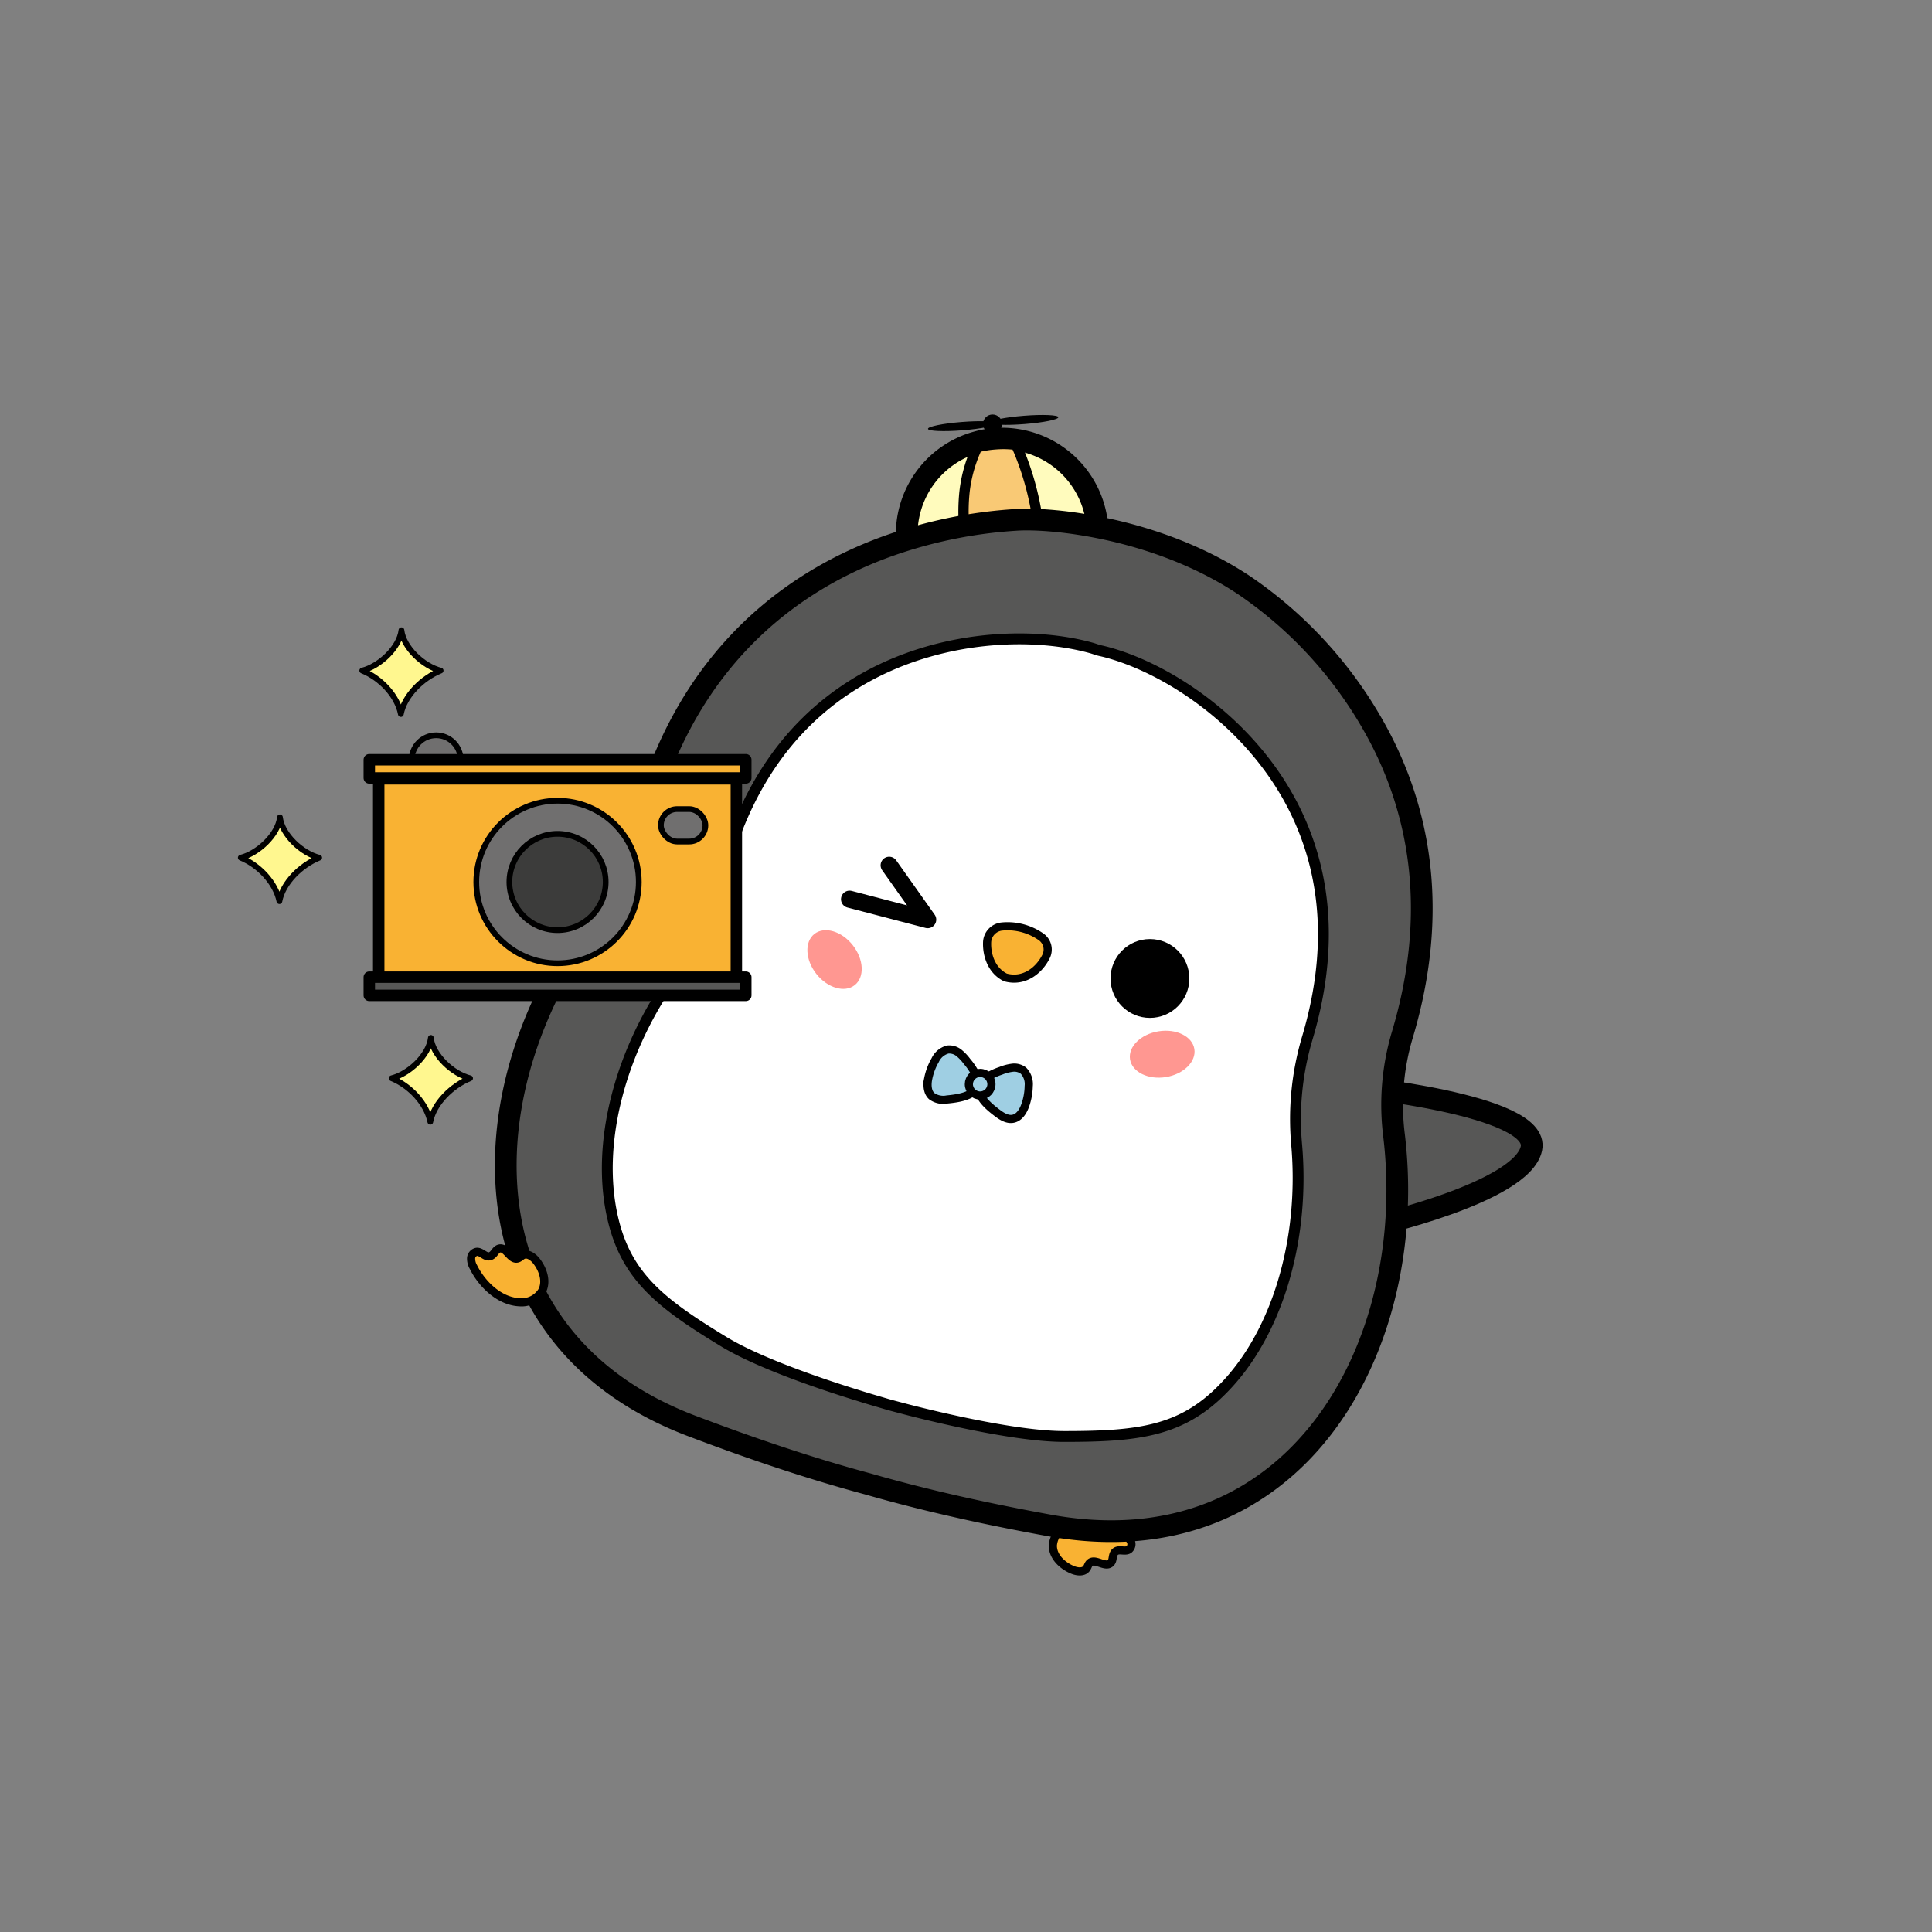 <?xml version='1.0' encoding='utf-8'?>
<svg xmlns="http://www.w3.org/2000/svg" id="Camada_1" data-name="Camada 1" viewBox="0 0 500 500"><rect x="0" y="0" width="500" height="500" fill="#808080" stroke="none"/><defs><style>.cls-1,.cls-9{fill:none;}.cls-11,.cls-2{fill:#f9b233;}.cls-10,.cls-11,.cls-12,.cls-13,.cls-14,.cls-2,.cls-3,.cls-4,.cls-5,.cls-6,.cls-8,.cls-9{stroke:#000;}.cls-2,.cls-8{stroke-miterlimit:10;stroke-width:2.11px;}.cls-12,.cls-3{fill:#575756;}.cls-10,.cls-11,.cls-12,.cls-13,.cls-14,.cls-3,.cls-4,.cls-5,.cls-6,.cls-9{stroke-linecap:round;stroke-linejoin:round;}.cls-3,.cls-4{stroke-width:5.62px;}.cls-4{fill:#fffbbd;}.cls-5{fill:#f9c975;stroke-width:2.66px;}.cls-6{fill:#fff;stroke-width:2.81px;}.cls-7{fill:#ff9791;}.cls-8{fill:#9fcfe3;}.cls-9{stroke-width:4.44px;}.cls-10{fill:#706f6f;}.cls-10,.cls-13,.cls-14{stroke-width:1.48px;}.cls-11,.cls-12{stroke-width:2.96px;}.cls-13{fill:#3c3c3b;}.cls-14{fill:#fff78f;}</style></defs><rect class="cls-1" y="-0.12" width="500" height="500"/><path class="cls-2" d="M291.05,397.14a4.32,4.32,0,0,1,1.6,1.74,1.78,1.78,0,0,1-.5,2.14c-1,.66-2.58-.23-3.5.56s-.44,2.19-1.22,2.93c-1.39,1.33-4.05-1.35-5.42,0-.39.37-.49.95-.81,1.39-.8,1.11-2.52.87-3.77.32-2.62-1.13-5.05-3.49-4.95-6.34a6.2,6.2,0,0,1,3.66-5.09C280.86,392.46,287,394.25,291.05,397.14Z"/><path class="cls-3" d="M355.15,317.34s38.77-8.69,41.18-20.12-47.27-16.13-47.27-16.13"/><path class="cls-3" d="M144.92,258.81s-28.69-27.47-24.85-38.5,48.8,10.62,48.8,10.62"/><path class="cls-4" d="M284,136.25a27.87,27.87,0,0,1,0,4.09l-48.58,3.85a24.41,24.41,0,0,1-.69-4,24.73,24.73,0,0,1,18.11-25.78,22.73,22.73,0,0,1,4.58-.81,23.2,23.2,0,0,1,5.48.18A24.73,24.73,0,0,1,284,136.25Z"/><path class="cls-5" d="M269.11,140l-18.93,1.5a50.22,50.22,0,0,1-.58-14.06,36.68,36.68,0,0,1,3.28-11.66,25,25,0,0,1,4.59-.77,25.5,25.5,0,0,1,5.47.12c.44.93.85,1.86,1.21,2.81A73.93,73.93,0,0,1,269.11,140Z"/><circle cx="256.87" cy="109.74" r="2.47"/><ellipse cx="248.98" cy="110.29" rx="8.85" ry="1.08" transform="translate(-7.93 20.01) rotate(-4.53)"/><ellipse cx="265.08" cy="108.67" rx="8.85" ry="1.08" transform="translate(-7.76 21.28) rotate(-4.53)"/><path class="cls-3" d="M360.77,293.78a63.45,63.45,0,0,1,2.13-25.89c9.6-32,4.61-58.71-7.31-79.82a108.54,108.54,0,0,0-33.49-36.53c-22.47-15-50-17.63-59.16-17a120.92,120.92,0,0,0-34.09,7.13c-27.28,10.1-52.35,31.7-62.57,71.52a63.43,63.43,0,0,1-11.55,23.26c-33.85,43.37-36.59,109.51,24.33,132.6,14.74,5.59,30.15,10.86,45.58,15,15.36,4.42,31.27,7.87,46.78,10.7C335.5,406.44,367.34,348.4,360.77,293.78Z"/><path class="cls-6" d="M335.57,296.19a73.37,73.37,0,0,1,2.74-27.47c6.48-21.71,5.43-41.55-3.13-59-10.74-21.89-32-36.26-48.29-40.8-.76-.21-1.49-.39-2.22-.55s-1.43-.46-2.19-.67c-16.29-4.54-41.91-3.22-62.42,10-16.33,10.49-27.48,26.94-33.15,48.87a73.33,73.33,0,0,1-11.85,24.94c-14.7,20.13-21,44.67-16.42,64,3.55,15,12.52,21.91,28.75,31.76,8.56,5.2,23.91,10.58,35.06,14,1.27.41,2.58.8,3.91,1.19l2.14.63,1.09.32.71.2.72.2,1.1.29,2.16.57c1.33.35,2.66.68,3.95,1,11.34,2.79,27.26,6.12,37.28,6.09,19,0,30.22-1.3,41-12.34C330.45,345.29,337.75,321,335.57,296.19Z"/><path class="cls-2" d="M269.5,242.51a15.11,15.11,0,0,0-10.32-2.71,4.27,4.27,0,0,0-3.72,4.15c-.1,3.13,1.06,7.16,4.72,9,4.86,1.36,8.78-1.85,10.54-5.43A4,4,0,0,0,269.5,242.51Z"/><ellipse class="cls-7" cx="300.78" cy="272.81" rx="8.43" ry="6" transform="translate(-39.83 51.73) rotate(-9.22)"/><ellipse class="cls-7" cx="215.98" cy="248.35" rx="6" ry="8.43" transform="translate(-107.35 186.84) rotate(-38.22)"/><path class="cls-8" d="M245.11,284.54a5.07,5.07,0,0,1-4-.88c-1.18-1.1-1.2-3-.88-4.55a15.54,15.54,0,0,1,1.8-4.75,5,5,0,0,1,3.24-2.74,4,4,0,0,1,2.87.84,12,12,0,0,1,2.11,2.22,16.29,16.29,0,0,1,2.18,3.22C254.87,283.13,249.15,284.16,245.11,284.54Z"/><path class="cls-8" d="M258.36,288.23c1.13.83,2.49,1.59,3.85,1.3,1.59-.33,2.56-1.92,3.11-3.44a15.78,15.78,0,0,0,.91-5,5,5,0,0,0-1.36-4,3.89,3.89,0,0,0-2.89-.76,11.73,11.73,0,0,0-3,.8,16.2,16.2,0,0,0-3.53,1.64C250.73,282,255.09,285.81,258.36,288.23Z"/><circle class="cls-8" cx="253.66" cy="280.59" r="2.92"/><path class="cls-2" d="M122.52,327.91a4.3,4.3,0,0,1-.6-2.28,1.78,1.78,0,0,1,1.45-1.66c1.21-.1,2.17,1.42,3.35,1.16s1.42-1.72,2.46-2c1.85-.52,2.94,3.1,4.78,2.56.52-.15.89-.61,1.37-.85,1.23-.6,2.63.42,3.48,1.49,1.77,2.24,2.81,5.46,1.38,7.93a6.22,6.22,0,0,1-5.63,2.77C129.3,336.84,124.74,332.38,122.52,327.91Z"/><circle cx="297.6" cy="253.23" r="10.2"/><polyline class="cls-9" points="230.12 223.94 240.08 238 219.87 232.72"/><circle class="cls-10" cx="112.88" cy="196.62" r="6.33"/><rect class="cls-11" x="98.01" y="201.56" width="92.56" height="53.13"/><rect class="cls-11" x="95.57" y="196.62" width="97.44" height="4.71"/><rect class="cls-12" x="95.57" y="252.89" width="97.44" height="4.71"/><circle class="cls-10" cx="144.29" cy="228.26" r="21.03"/><circle class="cls-13" cx="144.29" cy="228.26" r="12.46"/><rect class="cls-10" x="171.04" y="209.39" width="11.52" height="8.4" rx="4.2"/><path class="cls-14" d="M103.89,163.1c-.06.27,0,.27,0,0-.52,4.55-5.71,9.32-10.15,10.45,4.77,1.94,9.06,6.45,10,11.25.09-.31-.1-.31,0,0,.93-4.8,5.53-9.31,10.3-11.25C109.6,172.42,104.41,167.65,103.89,163.1Z"/><path class="cls-14" d="M72.45,211.52c0,.27.06.27,0,0-.52,4.55-5.7,9.33-10.14,10.45,4.76,1.95,9,6.46,10,11.25.09-.3-.1-.3,0,0,.93-4.79,5.53-9.3,10.3-11.25C78.16,220.85,73,216.07,72.45,211.52Z"/><path class="cls-14" d="M111.5,268.6c0,.28.06.28,0,0-.51,4.55-5.7,9.33-10.14,10.45,4.77,1.95,9,6.46,10,11.26.09-.31-.09-.31,0,0,.94-4.8,5.53-9.31,10.3-11.26C117.21,277.93,112,273.15,111.5,268.6Z"/></svg>